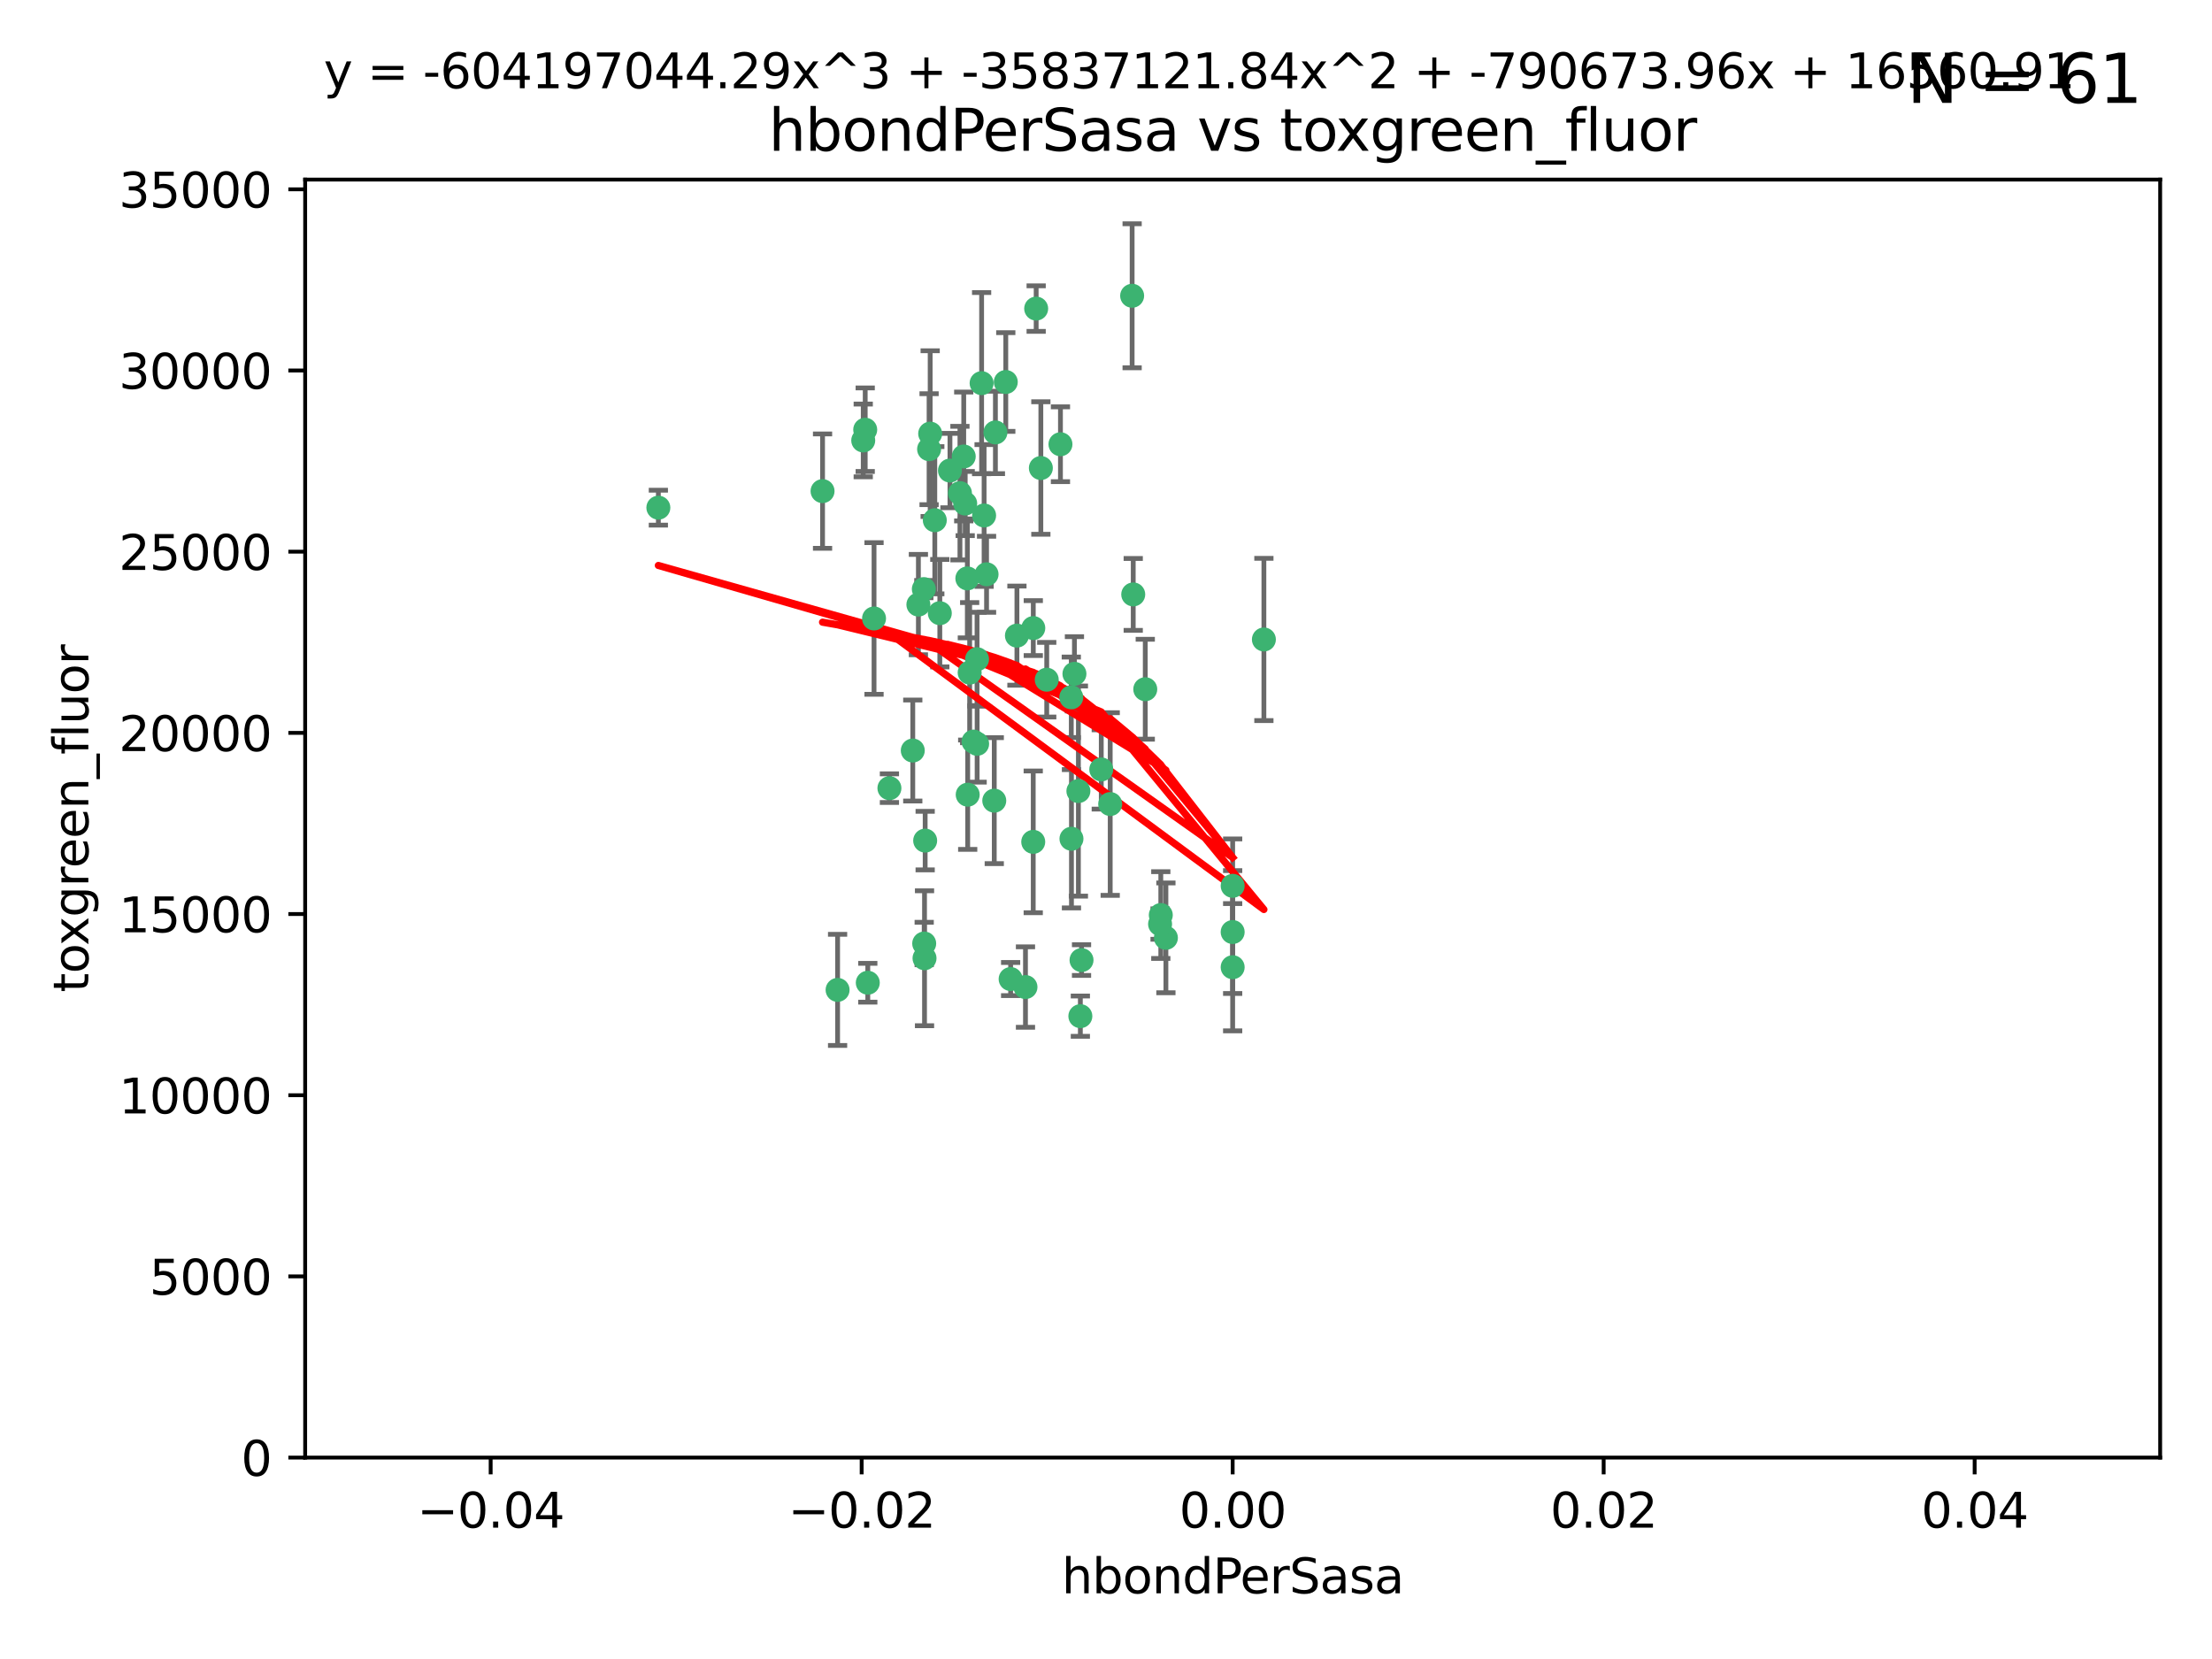 <?xml version="1.0" encoding="utf-8" standalone="no"?>
<!DOCTYPE svg PUBLIC "-//W3C//DTD SVG 1.1//EN"
  "http://www.w3.org/Graphics/SVG/1.1/DTD/svg11.dtd">
<svg xmlns:xlink="http://www.w3.org/1999/xlink" width="460.8pt" height="345.6pt" viewBox="0 0 460.8 345.6" xmlns="http://www.w3.org/2000/svg" version="1.1">
 <defs>
  <style type="text/css">*{stroke-linejoin: round; stroke-linecap: butt}</style>
 </defs>
 <g id="figure_1">
  <g id="patch_1">
   <path d="M 0 345.6 
L 460.8 345.6 
L 460.8 0 
L 0 0 
z
" style="fill: #ffffff"/>
  </g>
  <g id="axes_1">
   <g id="patch_2">
    <path d="M 63.571 303.64 
L 450 303.64 
L 450 37.411 
L 63.571 37.411 
z
" style="fill: #ffffff"/>
   </g>
   <g id="PathCollection_1">
    <defs>
     <path id="mae4dc99abf" d="M 0 1.118 
C 0.297 1.118 0.581 1 0.791 0.791 
C 1 0.581 1.118 0.297 1.118 0 
C 1.118 -0.297 1 -0.581 0.791 -0.791 
C 0.581 -1 0.297 -1.118 0 -1.118 
C -0.297 -1.118 -0.581 -1 -0.791 -0.791 
C -1 -0.581 -1.118 -0.297 -1.118 0 
C -1.118 0.297 -1 0.581 -0.791 0.791 
C -0.581 1 -0.297 1.118 0 1.118 
z
" style="stroke: #3cb371"/>
    </defs>
    <g clip-path="url(#pf5b3dbccb8)">
     <use xlink:href="#mae4dc99abf" x="197.895" y="98.026" style="fill: #3cb371; stroke: #3cb371"/>
     <use xlink:href="#mae4dc99abf" x="200.763" y="95.094" style="fill: #3cb371; stroke: #3cb371"/>
     <use xlink:href="#mae4dc99abf" x="180.24" y="89.516" style="fill: #3cb371; stroke: #3cb371"/>
     <use xlink:href="#mae4dc99abf" x="209.523" y="79.578" style="fill: #3cb371; stroke: #3cb371"/>
     <use xlink:href="#mae4dc99abf" x="199.974" y="102.727" style="fill: #3cb371; stroke: #3cb371"/>
     <use xlink:href="#mae4dc99abf" x="182.078" y="128.839" style="fill: #3cb371; stroke: #3cb371"/>
     <use xlink:href="#mae4dc99abf" x="203.536" y="137.321" style="fill: #3cb371; stroke: #3cb371"/>
     <use xlink:href="#mae4dc99abf" x="179.827" y="91.754" style="fill: #3cb371; stroke: #3cb371"/>
     <use xlink:href="#mae4dc99abf" x="191.319" y="125.947" style="fill: #3cb371; stroke: #3cb371"/>
     <use xlink:href="#mae4dc99abf" x="202.808" y="154.483" style="fill: #3cb371; stroke: #3cb371"/>
     <use xlink:href="#mae4dc99abf" x="205.007" y="107.386" style="fill: #3cb371; stroke: #3cb371"/>
     <use xlink:href="#mae4dc99abf" x="205.518" y="119.635" style="fill: #3cb371; stroke: #3cb371"/>
     <use xlink:href="#mae4dc99abf" x="204.488" y="79.819" style="fill: #3cb371; stroke: #3cb371"/>
     <use xlink:href="#mae4dc99abf" x="192.451" y="122.72" style="fill: #3cb371; stroke: #3cb371"/>
     <use xlink:href="#mae4dc99abf" x="210.532" y="203.953" style="fill: #3cb371; stroke: #3cb371"/>
     <use xlink:href="#mae4dc99abf" x="207.363" y="90.084" style="fill: #3cb371; stroke: #3cb371"/>
     <use xlink:href="#mae4dc99abf" x="203.554" y="154.954" style="fill: #3cb371; stroke: #3cb371"/>
     <use xlink:href="#mae4dc99abf" x="201.069" y="104.896" style="fill: #3cb371; stroke: #3cb371"/>
     <use xlink:href="#mae4dc99abf" x="190.148" y="156.348" style="fill: #3cb371; stroke: #3cb371"/>
     <use xlink:href="#mae4dc99abf" x="137.148" y="105.756" style="fill: #3cb371; stroke: #3cb371"/>
     <use xlink:href="#mae4dc99abf" x="216.829" y="97.498" style="fill: #3cb371; stroke: #3cb371"/>
     <use xlink:href="#mae4dc99abf" x="220.913" y="92.545" style="fill: #3cb371; stroke: #3cb371"/>
     <use xlink:href="#mae4dc99abf" x="201.591" y="165.548" style="fill: #3cb371; stroke: #3cb371"/>
     <use xlink:href="#mae4dc99abf" x="193.773" y="90.332" style="fill: #3cb371; stroke: #3cb371"/>
     <use xlink:href="#mae4dc99abf" x="225.058" y="211.686" style="fill: #3cb371; stroke: #3cb371"/>
     <use xlink:href="#mae4dc99abf" x="225.302" y="200.005" style="fill: #3cb371; stroke: #3cb371"/>
     <use xlink:href="#mae4dc99abf" x="215.253" y="130.84" style="fill: #3cb371; stroke: #3cb371"/>
     <use xlink:href="#mae4dc99abf" x="174.486" y="206.213" style="fill: #3cb371; stroke: #3cb371"/>
     <use xlink:href="#mae4dc99abf" x="192.595" y="199.62" style="fill: #3cb371; stroke: #3cb371"/>
     <use xlink:href="#mae4dc99abf" x="215.242" y="175.376" style="fill: #3cb371; stroke: #3cb371"/>
     <use xlink:href="#mae4dc99abf" x="194.735" y="108.373" style="fill: #3cb371; stroke: #3cb371"/>
     <use xlink:href="#mae4dc99abf" x="223.825" y="140.37" style="fill: #3cb371; stroke: #3cb371"/>
     <use xlink:href="#mae4dc99abf" x="193.547" y="93.572" style="fill: #3cb371; stroke: #3cb371"/>
     <use xlink:href="#mae4dc99abf" x="171.352" y="102.308" style="fill: #3cb371; stroke: #3cb371"/>
     <use xlink:href="#mae4dc99abf" x="195.78" y="127.738" style="fill: #3cb371; stroke: #3cb371"/>
     <use xlink:href="#mae4dc99abf" x="223.169" y="145.262" style="fill: #3cb371; stroke: #3cb371"/>
     <use xlink:href="#mae4dc99abf" x="201.999" y="140.122" style="fill: #3cb371; stroke: #3cb371"/>
     <use xlink:href="#mae4dc99abf" x="242.88" y="195.371" style="fill: #3cb371; stroke: #3cb371"/>
     <use xlink:href="#mae4dc99abf" x="213.625" y="205.621" style="fill: #3cb371; stroke: #3cb371"/>
     <use xlink:href="#mae4dc99abf" x="235.844" y="61.614" style="fill: #3cb371; stroke: #3cb371"/>
     <use xlink:href="#mae4dc99abf" x="241.816" y="190.622" style="fill: #3cb371; stroke: #3cb371"/>
     <use xlink:href="#mae4dc99abf" x="211.844" y="132.411" style="fill: #3cb371; stroke: #3cb371"/>
     <use xlink:href="#mae4dc99abf" x="207.124" y="166.79" style="fill: #3cb371; stroke: #3cb371"/>
     <use xlink:href="#mae4dc99abf" x="201.516" y="120.494" style="fill: #3cb371; stroke: #3cb371"/>
     <use xlink:href="#mae4dc99abf" x="180.776" y="204.723" style="fill: #3cb371; stroke: #3cb371"/>
     <use xlink:href="#mae4dc99abf" x="185.282" y="164.19" style="fill: #3cb371; stroke: #3cb371"/>
     <use xlink:href="#mae4dc99abf" x="263.292" y="133.213" style="fill: #3cb371; stroke: #3cb371"/>
     <use xlink:href="#mae4dc99abf" x="229.414" y="160.289" style="fill: #3cb371; stroke: #3cb371"/>
     <use xlink:href="#mae4dc99abf" x="192.527" y="196.552" style="fill: #3cb371; stroke: #3cb371"/>
     <use xlink:href="#mae4dc99abf" x="223.205" y="174.728" style="fill: #3cb371; stroke: #3cb371"/>
     <use xlink:href="#mae4dc99abf" x="215.853" y="64.285" style="fill: #3cb371; stroke: #3cb371"/>
     <use xlink:href="#mae4dc99abf" x="218.054" y="141.593" style="fill: #3cb371; stroke: #3cb371"/>
     <use xlink:href="#mae4dc99abf" x="192.729" y="175.112" style="fill: #3cb371; stroke: #3cb371"/>
     <use xlink:href="#mae4dc99abf" x="256.786" y="194.16" style="fill: #3cb371; stroke: #3cb371"/>
     <use xlink:href="#mae4dc99abf" x="241.666" y="192.502" style="fill: #3cb371; stroke: #3cb371"/>
     <use xlink:href="#mae4dc99abf" x="224.65" y="164.794" style="fill: #3cb371; stroke: #3cb371"/>
     <use xlink:href="#mae4dc99abf" x="238.58" y="143.576" style="fill: #3cb371; stroke: #3cb371"/>
     <use xlink:href="#mae4dc99abf" x="231.277" y="167.495" style="fill: #3cb371; stroke: #3cb371"/>
     <use xlink:href="#mae4dc99abf" x="236.073" y="123.828" style="fill: #3cb371; stroke: #3cb371"/>
     <use xlink:href="#mae4dc99abf" x="256.786" y="201.488" style="fill: #3cb371; stroke: #3cb371"/>
     <use xlink:href="#mae4dc99abf" x="256.786" y="184.534" style="fill: #3cb371; stroke: #3cb371"/>
    </g>
   </g>
   <g id="matplotlib.axis_1">
    <g id="xtick_1">
     <g id="line2d_1">
      <defs>
       <path id="me8597b0a40" d="M 0 0 
L 0 3.5 
" style="stroke: #000000; stroke-width: 0.8"/>
      </defs>
      <g>
       <use xlink:href="#me8597b0a40" x="102.214" y="303.64" style="stroke: #000000; stroke-width: 0.8"/>
      </g>
     </g>
     <g id="text_1">
      <!-- −0.04 -->
      <g transform="translate(86.891 318.238)scale(0.1 -0.1)">
       <defs>
        <path id="DejaVuSans-2212" d="M 678 2272 
L 4684 2272 
L 4684 1741 
L 678 1741 
L 678 2272 
z
" transform="scale(0.016)"/>
        <path id="DejaVuSans-30" d="M 2034 4250 
Q 1547 4250 1301 3770 
Q 1056 3291 1056 2328 
Q 1056 1369 1301 889 
Q 1547 409 2034 409 
Q 2525 409 2770 889 
Q 3016 1369 3016 2328 
Q 3016 3291 2770 3770 
Q 2525 4250 2034 4250 
z
M 2034 4750 
Q 2819 4750 3233 4129 
Q 3647 3509 3647 2328 
Q 3647 1150 3233 529 
Q 2819 -91 2034 -91 
Q 1250 -91 836 529 
Q 422 1150 422 2328 
Q 422 3509 836 4129 
Q 1250 4750 2034 4750 
z
" transform="scale(0.016)"/>
        <path id="DejaVuSans-2e" d="M 684 794 
L 1344 794 
L 1344 0 
L 684 0 
L 684 794 
z
" transform="scale(0.016)"/>
        <path id="DejaVuSans-34" d="M 2419 4116 
L 825 1625 
L 2419 1625 
L 2419 4116 
z
M 2253 4666 
L 3047 4666 
L 3047 1625 
L 3713 1625 
L 3713 1100 
L 3047 1100 
L 3047 0 
L 2419 0 
L 2419 1100 
L 313 1100 
L 313 1709 
L 2253 4666 
z
" transform="scale(0.016)"/>
       </defs>
       <use xlink:href="#DejaVuSans-2212"/>
       <use xlink:href="#DejaVuSans-30" x="83.789"/>
       <use xlink:href="#DejaVuSans-2e" x="147.412"/>
       <use xlink:href="#DejaVuSans-30" x="179.199"/>
       <use xlink:href="#DejaVuSans-34" x="242.822"/>
      </g>
     </g>
    </g>
    <g id="xtick_2">
     <g id="line2d_2">
      <g>
       <use xlink:href="#me8597b0a40" x="179.5" y="303.64" style="stroke: #000000; stroke-width: 0.8"/>
      </g>
     </g>
     <g id="text_2">
      <!-- −0.02 -->
      <g transform="translate(164.177 318.238)scale(0.1 -0.1)">
       <defs>
        <path id="DejaVuSans-32" d="M 1228 531 
L 3431 531 
L 3431 0 
L 469 0 
L 469 531 
Q 828 903 1448 1529 
Q 2069 2156 2228 2338 
Q 2531 2678 2651 2914 
Q 2772 3150 2772 3378 
Q 2772 3750 2511 3984 
Q 2250 4219 1831 4219 
Q 1534 4219 1204 4116 
Q 875 4013 500 3803 
L 500 4441 
Q 881 4594 1212 4672 
Q 1544 4750 1819 4750 
Q 2544 4750 2975 4387 
Q 3406 4025 3406 3419 
Q 3406 3131 3298 2873 
Q 3191 2616 2906 2266 
Q 2828 2175 2409 1742 
Q 1991 1309 1228 531 
z
" transform="scale(0.016)"/>
       </defs>
       <use xlink:href="#DejaVuSans-2212"/>
       <use xlink:href="#DejaVuSans-30" x="83.789"/>
       <use xlink:href="#DejaVuSans-2e" x="147.412"/>
       <use xlink:href="#DejaVuSans-30" x="179.199"/>
       <use xlink:href="#DejaVuSans-32" x="242.822"/>
      </g>
     </g>
    </g>
    <g id="xtick_3">
     <g id="line2d_3">
      <g>
       <use xlink:href="#me8597b0a40" x="256.786" y="303.64" style="stroke: #000000; stroke-width: 0.8"/>
      </g>
     </g>
     <g id="text_3">
      <!-- 0.00 -->
      <g transform="translate(245.653 318.238)scale(0.1 -0.1)">
       <use xlink:href="#DejaVuSans-30"/>
       <use xlink:href="#DejaVuSans-2e" x="63.623"/>
       <use xlink:href="#DejaVuSans-30" x="95.41"/>
       <use xlink:href="#DejaVuSans-30" x="159.033"/>
      </g>
     </g>
    </g>
    <g id="xtick_4">
     <g id="line2d_4">
      <g>
       <use xlink:href="#me8597b0a40" x="334.071" y="303.64" style="stroke: #000000; stroke-width: 0.8"/>
      </g>
     </g>
     <g id="text_4">
      <!-- 0.02 -->
      <g transform="translate(322.939 318.238)scale(0.1 -0.1)">
       <use xlink:href="#DejaVuSans-30"/>
       <use xlink:href="#DejaVuSans-2e" x="63.623"/>
       <use xlink:href="#DejaVuSans-30" x="95.41"/>
       <use xlink:href="#DejaVuSans-32" x="159.033"/>
      </g>
     </g>
    </g>
    <g id="xtick_5">
     <g id="line2d_5">
      <g>
       <use xlink:href="#me8597b0a40" x="411.357" y="303.64" style="stroke: #000000; stroke-width: 0.8"/>
      </g>
     </g>
     <g id="text_5">
      <!-- 0.04 -->
      <g transform="translate(400.224 318.238)scale(0.1 -0.1)">
       <use xlink:href="#DejaVuSans-30"/>
       <use xlink:href="#DejaVuSans-2e" x="63.623"/>
       <use xlink:href="#DejaVuSans-30" x="95.41"/>
       <use xlink:href="#DejaVuSans-34" x="159.033"/>
      </g>
     </g>
    </g>
    <g id="text_6">
     <!-- hbondPerSasa -->
     <g transform="translate(221.168 331.917)scale(0.1 -0.1)">
      <defs>
       <path id="DejaVuSans-68" d="M 3513 2113 
L 3513 0 
L 2938 0 
L 2938 2094 
Q 2938 2591 2744 2837 
Q 2550 3084 2163 3084 
Q 1697 3084 1428 2787 
Q 1159 2491 1159 1978 
L 1159 0 
L 581 0 
L 581 4863 
L 1159 4863 
L 1159 2956 
Q 1366 3272 1645 3428 
Q 1925 3584 2291 3584 
Q 2894 3584 3203 3211 
Q 3513 2838 3513 2113 
z
" transform="scale(0.016)"/>
       <path id="DejaVuSans-62" d="M 3116 1747 
Q 3116 2381 2855 2742 
Q 2594 3103 2138 3103 
Q 1681 3103 1420 2742 
Q 1159 2381 1159 1747 
Q 1159 1113 1420 752 
Q 1681 391 2138 391 
Q 2594 391 2855 752 
Q 3116 1113 3116 1747 
z
M 1159 2969 
Q 1341 3281 1617 3432 
Q 1894 3584 2278 3584 
Q 2916 3584 3314 3078 
Q 3713 2572 3713 1747 
Q 3713 922 3314 415 
Q 2916 -91 2278 -91 
Q 1894 -91 1617 61 
Q 1341 213 1159 525 
L 1159 0 
L 581 0 
L 581 4863 
L 1159 4863 
L 1159 2969 
z
" transform="scale(0.016)"/>
       <path id="DejaVuSans-6f" d="M 1959 3097 
Q 1497 3097 1228 2736 
Q 959 2375 959 1747 
Q 959 1119 1226 758 
Q 1494 397 1959 397 
Q 2419 397 2687 759 
Q 2956 1122 2956 1747 
Q 2956 2369 2687 2733 
Q 2419 3097 1959 3097 
z
M 1959 3584 
Q 2709 3584 3137 3096 
Q 3566 2609 3566 1747 
Q 3566 888 3137 398 
Q 2709 -91 1959 -91 
Q 1206 -91 779 398 
Q 353 888 353 1747 
Q 353 2609 779 3096 
Q 1206 3584 1959 3584 
z
" transform="scale(0.016)"/>
       <path id="DejaVuSans-6e" d="M 3513 2113 
L 3513 0 
L 2938 0 
L 2938 2094 
Q 2938 2591 2744 2837 
Q 2550 3084 2163 3084 
Q 1697 3084 1428 2787 
Q 1159 2491 1159 1978 
L 1159 0 
L 581 0 
L 581 3500 
L 1159 3500 
L 1159 2956 
Q 1366 3272 1645 3428 
Q 1925 3584 2291 3584 
Q 2894 3584 3203 3211 
Q 3513 2838 3513 2113 
z
" transform="scale(0.016)"/>
       <path id="DejaVuSans-64" d="M 2906 2969 
L 2906 4863 
L 3481 4863 
L 3481 0 
L 2906 0 
L 2906 525 
Q 2725 213 2448 61 
Q 2172 -91 1784 -91 
Q 1150 -91 751 415 
Q 353 922 353 1747 
Q 353 2572 751 3078 
Q 1150 3584 1784 3584 
Q 2172 3584 2448 3432 
Q 2725 3281 2906 2969 
z
M 947 1747 
Q 947 1113 1208 752 
Q 1469 391 1925 391 
Q 2381 391 2643 752 
Q 2906 1113 2906 1747 
Q 2906 2381 2643 2742 
Q 2381 3103 1925 3103 
Q 1469 3103 1208 2742 
Q 947 2381 947 1747 
z
" transform="scale(0.016)"/>
       <path id="DejaVuSans-50" d="M 1259 4147 
L 1259 2394 
L 2053 2394 
Q 2494 2394 2734 2622 
Q 2975 2850 2975 3272 
Q 2975 3691 2734 3919 
Q 2494 4147 2053 4147 
L 1259 4147 
z
M 628 4666 
L 2053 4666 
Q 2838 4666 3239 4311 
Q 3641 3956 3641 3272 
Q 3641 2581 3239 2228 
Q 2838 1875 2053 1875 
L 1259 1875 
L 1259 0 
L 628 0 
L 628 4666 
z
" transform="scale(0.016)"/>
       <path id="DejaVuSans-65" d="M 3597 1894 
L 3597 1613 
L 953 1613 
Q 991 1019 1311 708 
Q 1631 397 2203 397 
Q 2534 397 2845 478 
Q 3156 559 3463 722 
L 3463 178 
Q 3153 47 2828 -22 
Q 2503 -91 2169 -91 
Q 1331 -91 842 396 
Q 353 884 353 1716 
Q 353 2575 817 3079 
Q 1281 3584 2069 3584 
Q 2775 3584 3186 3129 
Q 3597 2675 3597 1894 
z
M 3022 2063 
Q 3016 2534 2758 2815 
Q 2500 3097 2075 3097 
Q 1594 3097 1305 2825 
Q 1016 2553 972 2059 
L 3022 2063 
z
" transform="scale(0.016)"/>
       <path id="DejaVuSans-72" d="M 2631 2963 
Q 2534 3019 2420 3045 
Q 2306 3072 2169 3072 
Q 1681 3072 1420 2755 
Q 1159 2438 1159 1844 
L 1159 0 
L 581 0 
L 581 3500 
L 1159 3500 
L 1159 2956 
Q 1341 3275 1631 3429 
Q 1922 3584 2338 3584 
Q 2397 3584 2469 3576 
Q 2541 3569 2628 3553 
L 2631 2963 
z
" transform="scale(0.016)"/>
       <path id="DejaVuSans-53" d="M 3425 4513 
L 3425 3897 
Q 3066 4069 2747 4153 
Q 2428 4238 2131 4238 
Q 1616 4238 1336 4038 
Q 1056 3838 1056 3469 
Q 1056 3159 1242 3001 
Q 1428 2844 1947 2747 
L 2328 2669 
Q 3034 2534 3370 2195 
Q 3706 1856 3706 1288 
Q 3706 609 3251 259 
Q 2797 -91 1919 -91 
Q 1588 -91 1214 -16 
Q 841 59 441 206 
L 441 856 
Q 825 641 1194 531 
Q 1563 422 1919 422 
Q 2459 422 2753 634 
Q 3047 847 3047 1241 
Q 3047 1584 2836 1778 
Q 2625 1972 2144 2069 
L 1759 2144 
Q 1053 2284 737 2584 
Q 422 2884 422 3419 
Q 422 4038 858 4394 
Q 1294 4750 2059 4750 
Q 2388 4750 2728 4690 
Q 3069 4631 3425 4513 
z
" transform="scale(0.016)"/>
       <path id="DejaVuSans-61" d="M 2194 1759 
Q 1497 1759 1228 1600 
Q 959 1441 959 1056 
Q 959 750 1161 570 
Q 1363 391 1709 391 
Q 2188 391 2477 730 
Q 2766 1069 2766 1631 
L 2766 1759 
L 2194 1759 
z
M 3341 1997 
L 3341 0 
L 2766 0 
L 2766 531 
Q 2569 213 2275 61 
Q 1981 -91 1556 -91 
Q 1019 -91 701 211 
Q 384 513 384 1019 
Q 384 1609 779 1909 
Q 1175 2209 1959 2209 
L 2766 2209 
L 2766 2266 
Q 2766 2663 2505 2880 
Q 2244 3097 1772 3097 
Q 1472 3097 1187 3025 
Q 903 2953 641 2809 
L 641 3341 
Q 956 3463 1253 3523 
Q 1550 3584 1831 3584 
Q 2591 3584 2966 3190 
Q 3341 2797 3341 1997 
z
" transform="scale(0.016)"/>
       <path id="DejaVuSans-73" d="M 2834 3397 
L 2834 2853 
Q 2591 2978 2328 3040 
Q 2066 3103 1784 3103 
Q 1356 3103 1142 2972 
Q 928 2841 928 2578 
Q 928 2378 1081 2264 
Q 1234 2150 1697 2047 
L 1894 2003 
Q 2506 1872 2764 1633 
Q 3022 1394 3022 966 
Q 3022 478 2636 193 
Q 2250 -91 1575 -91 
Q 1294 -91 989 -36 
Q 684 19 347 128 
L 347 722 
Q 666 556 975 473 
Q 1284 391 1588 391 
Q 1994 391 2212 530 
Q 2431 669 2431 922 
Q 2431 1156 2273 1281 
Q 2116 1406 1581 1522 
L 1381 1569 
Q 847 1681 609 1914 
Q 372 2147 372 2553 
Q 372 3047 722 3315 
Q 1072 3584 1716 3584 
Q 2034 3584 2315 3537 
Q 2597 3491 2834 3397 
z
" transform="scale(0.016)"/>
      </defs>
      <use xlink:href="#DejaVuSans-68"/>
      <use xlink:href="#DejaVuSans-62" x="63.379"/>
      <use xlink:href="#DejaVuSans-6f" x="126.855"/>
      <use xlink:href="#DejaVuSans-6e" x="188.037"/>
      <use xlink:href="#DejaVuSans-64" x="251.416"/>
      <use xlink:href="#DejaVuSans-50" x="314.893"/>
      <use xlink:href="#DejaVuSans-65" x="371.57"/>
      <use xlink:href="#DejaVuSans-72" x="433.094"/>
      <use xlink:href="#DejaVuSans-53" x="474.207"/>
      <use xlink:href="#DejaVuSans-61" x="537.684"/>
      <use xlink:href="#DejaVuSans-73" x="598.963"/>
      <use xlink:href="#DejaVuSans-61" x="651.062"/>
     </g>
    </g>
   </g>
   <g id="matplotlib.axis_2">
    <g id="ytick_1">
     <g id="line2d_6">
      <defs>
       <path id="m98018f735d" d="M 0 0 
L -3.5 0 
" style="stroke: #000000; stroke-width: 0.8"/>
      </defs>
      <g>
       <use xlink:href="#m98018f735d" x="63.571" y="303.64" style="stroke: #000000; stroke-width: 0.8"/>
      </g>
     </g>
     <g id="text_7">
      <!-- 0 -->
      <g transform="translate(50.209 307.439)scale(0.1 -0.1)">
       <use xlink:href="#DejaVuSans-30"/>
      </g>
     </g>
    </g>
    <g id="ytick_2">
     <g id="line2d_7">
      <g>
       <use xlink:href="#m98018f735d" x="63.571" y="265.897" style="stroke: #000000; stroke-width: 0.8"/>
      </g>
     </g>
     <g id="text_8">
      <!-- 5000 -->
      <g transform="translate(31.121 269.696)scale(0.1 -0.1)">
       <defs>
        <path id="DejaVuSans-35" d="M 691 4666 
L 3169 4666 
L 3169 4134 
L 1269 4134 
L 1269 2991 
Q 1406 3038 1543 3061 
Q 1681 3084 1819 3084 
Q 2600 3084 3056 2656 
Q 3513 2228 3513 1497 
Q 3513 744 3044 326 
Q 2575 -91 1722 -91 
Q 1428 -91 1123 -41 
Q 819 9 494 109 
L 494 744 
Q 775 591 1075 516 
Q 1375 441 1709 441 
Q 2250 441 2565 725 
Q 2881 1009 2881 1497 
Q 2881 1984 2565 2268 
Q 2250 2553 1709 2553 
Q 1456 2553 1204 2497 
Q 953 2441 691 2322 
L 691 4666 
z
" transform="scale(0.016)"/>
       </defs>
       <use xlink:href="#DejaVuSans-35"/>
       <use xlink:href="#DejaVuSans-30" x="63.623"/>
       <use xlink:href="#DejaVuSans-30" x="127.246"/>
       <use xlink:href="#DejaVuSans-30" x="190.869"/>
      </g>
     </g>
    </g>
    <g id="ytick_3">
     <g id="line2d_8">
      <g>
       <use xlink:href="#m98018f735d" x="63.571" y="228.154" style="stroke: #000000; stroke-width: 0.8"/>
      </g>
     </g>
     <g id="text_9">
      <!-- 10000 -->
      <g transform="translate(24.759 231.953)scale(0.1 -0.1)">
       <defs>
        <path id="DejaVuSans-31" d="M 794 531 
L 1825 531 
L 1825 4091 
L 703 3866 
L 703 4441 
L 1819 4666 
L 2450 4666 
L 2450 531 
L 3481 531 
L 3481 0 
L 794 0 
L 794 531 
z
" transform="scale(0.016)"/>
       </defs>
       <use xlink:href="#DejaVuSans-31"/>
       <use xlink:href="#DejaVuSans-30" x="63.623"/>
       <use xlink:href="#DejaVuSans-30" x="127.246"/>
       <use xlink:href="#DejaVuSans-30" x="190.869"/>
       <use xlink:href="#DejaVuSans-30" x="254.492"/>
      </g>
     </g>
    </g>
    <g id="ytick_4">
     <g id="line2d_9">
      <g>
       <use xlink:href="#m98018f735d" x="63.571" y="190.411" style="stroke: #000000; stroke-width: 0.8"/>
      </g>
     </g>
     <g id="text_10">
      <!-- 15000 -->
      <g transform="translate(24.759 194.21)scale(0.1 -0.1)">
       <use xlink:href="#DejaVuSans-31"/>
       <use xlink:href="#DejaVuSans-35" x="63.623"/>
       <use xlink:href="#DejaVuSans-30" x="127.246"/>
       <use xlink:href="#DejaVuSans-30" x="190.869"/>
       <use xlink:href="#DejaVuSans-30" x="254.492"/>
      </g>
     </g>
    </g>
    <g id="ytick_5">
     <g id="line2d_10">
      <g>
       <use xlink:href="#m98018f735d" x="63.571" y="152.668" style="stroke: #000000; stroke-width: 0.8"/>
      </g>
     </g>
     <g id="text_11">
      <!-- 20000 -->
      <g transform="translate(24.759 156.467)scale(0.1 -0.1)">
       <use xlink:href="#DejaVuSans-32"/>
       <use xlink:href="#DejaVuSans-30" x="63.623"/>
       <use xlink:href="#DejaVuSans-30" x="127.246"/>
       <use xlink:href="#DejaVuSans-30" x="190.869"/>
       <use xlink:href="#DejaVuSans-30" x="254.492"/>
      </g>
     </g>
    </g>
    <g id="ytick_6">
     <g id="line2d_11">
      <g>
       <use xlink:href="#m98018f735d" x="63.571" y="114.925" style="stroke: #000000; stroke-width: 0.8"/>
      </g>
     </g>
     <g id="text_12">
      <!-- 25000 -->
      <g transform="translate(24.759 118.724)scale(0.1 -0.1)">
       <use xlink:href="#DejaVuSans-32"/>
       <use xlink:href="#DejaVuSans-35" x="63.623"/>
       <use xlink:href="#DejaVuSans-30" x="127.246"/>
       <use xlink:href="#DejaVuSans-30" x="190.869"/>
       <use xlink:href="#DejaVuSans-30" x="254.492"/>
      </g>
     </g>
    </g>
    <g id="ytick_7">
     <g id="line2d_12">
      <g>
       <use xlink:href="#m98018f735d" x="63.571" y="77.181" style="stroke: #000000; stroke-width: 0.8"/>
      </g>
     </g>
     <g id="text_13">
      <!-- 30000 -->
      <g transform="translate(24.759 80.981)scale(0.1 -0.1)">
       <defs>
        <path id="DejaVuSans-33" d="M 2597 2516 
Q 3050 2419 3304 2112 
Q 3559 1806 3559 1356 
Q 3559 666 3084 287 
Q 2609 -91 1734 -91 
Q 1441 -91 1130 -33 
Q 819 25 488 141 
L 488 750 
Q 750 597 1062 519 
Q 1375 441 1716 441 
Q 2309 441 2620 675 
Q 2931 909 2931 1356 
Q 2931 1769 2642 2001 
Q 2353 2234 1838 2234 
L 1294 2234 
L 1294 2753 
L 1863 2753 
Q 2328 2753 2575 2939 
Q 2822 3125 2822 3475 
Q 2822 3834 2567 4026 
Q 2313 4219 1838 4219 
Q 1578 4219 1281 4162 
Q 984 4106 628 3988 
L 628 4550 
Q 988 4650 1302 4700 
Q 1616 4750 1894 4750 
Q 2613 4750 3031 4423 
Q 3450 4097 3450 3541 
Q 3450 3153 3228 2886 
Q 3006 2619 2597 2516 
z
" transform="scale(0.016)"/>
       </defs>
       <use xlink:href="#DejaVuSans-33"/>
       <use xlink:href="#DejaVuSans-30" x="63.623"/>
       <use xlink:href="#DejaVuSans-30" x="127.246"/>
       <use xlink:href="#DejaVuSans-30" x="190.869"/>
       <use xlink:href="#DejaVuSans-30" x="254.492"/>
      </g>
     </g>
    </g>
    <g id="ytick_8">
     <g id="line2d_13">
      <g>
       <use xlink:href="#m98018f735d" x="63.571" y="39.438" style="stroke: #000000; stroke-width: 0.8"/>
      </g>
     </g>
     <g id="text_14">
      <!-- 35000 -->
      <g transform="translate(24.759 43.238)scale(0.1 -0.1)">
       <use xlink:href="#DejaVuSans-33"/>
       <use xlink:href="#DejaVuSans-35" x="63.623"/>
       <use xlink:href="#DejaVuSans-30" x="127.246"/>
       <use xlink:href="#DejaVuSans-30" x="190.869"/>
       <use xlink:href="#DejaVuSans-30" x="254.492"/>
      </g>
     </g>
    </g>
    <g id="text_15">
     <!-- toxgreen_fluor -->
     <g transform="translate(18.401 206.72)rotate(-90)scale(0.1 -0.1)">
      <defs>
       <path id="DejaVuSans-74" d="M 1172 4494 
L 1172 3500 
L 2356 3500 
L 2356 3053 
L 1172 3053 
L 1172 1153 
Q 1172 725 1289 603 
Q 1406 481 1766 481 
L 2356 481 
L 2356 0 
L 1766 0 
Q 1100 0 847 248 
Q 594 497 594 1153 
L 594 3053 
L 172 3053 
L 172 3500 
L 594 3500 
L 594 4494 
L 1172 4494 
z
" transform="scale(0.016)"/>
       <path id="DejaVuSans-78" d="M 3513 3500 
L 2247 1797 
L 3578 0 
L 2900 0 
L 1881 1375 
L 863 0 
L 184 0 
L 1544 1831 
L 300 3500 
L 978 3500 
L 1906 2253 
L 2834 3500 
L 3513 3500 
z
" transform="scale(0.016)"/>
       <path id="DejaVuSans-67" d="M 2906 1791 
Q 2906 2416 2648 2759 
Q 2391 3103 1925 3103 
Q 1463 3103 1205 2759 
Q 947 2416 947 1791 
Q 947 1169 1205 825 
Q 1463 481 1925 481 
Q 2391 481 2648 825 
Q 2906 1169 2906 1791 
z
M 3481 434 
Q 3481 -459 3084 -895 
Q 2688 -1331 1869 -1331 
Q 1566 -1331 1297 -1286 
Q 1028 -1241 775 -1147 
L 775 -588 
Q 1028 -725 1275 -790 
Q 1522 -856 1778 -856 
Q 2344 -856 2625 -561 
Q 2906 -266 2906 331 
L 2906 616 
Q 2728 306 2450 153 
Q 2172 0 1784 0 
Q 1141 0 747 490 
Q 353 981 353 1791 
Q 353 2603 747 3093 
Q 1141 3584 1784 3584 
Q 2172 3584 2450 3431 
Q 2728 3278 2906 2969 
L 2906 3500 
L 3481 3500 
L 3481 434 
z
" transform="scale(0.016)"/>
       <path id="DejaVuSans-5f" d="M 3263 -1063 
L 3263 -1509 
L -63 -1509 
L -63 -1063 
L 3263 -1063 
z
" transform="scale(0.016)"/>
       <path id="DejaVuSans-66" d="M 2375 4863 
L 2375 4384 
L 1825 4384 
Q 1516 4384 1395 4259 
Q 1275 4134 1275 3809 
L 1275 3500 
L 2222 3500 
L 2222 3053 
L 1275 3053 
L 1275 0 
L 697 0 
L 697 3053 
L 147 3053 
L 147 3500 
L 697 3500 
L 697 3744 
Q 697 4328 969 4595 
Q 1241 4863 1831 4863 
L 2375 4863 
z
" transform="scale(0.016)"/>
       <path id="DejaVuSans-6c" d="M 603 4863 
L 1178 4863 
L 1178 0 
L 603 0 
L 603 4863 
z
" transform="scale(0.016)"/>
       <path id="DejaVuSans-75" d="M 544 1381 
L 544 3500 
L 1119 3500 
L 1119 1403 
Q 1119 906 1312 657 
Q 1506 409 1894 409 
Q 2359 409 2629 706 
Q 2900 1003 2900 1516 
L 2900 3500 
L 3475 3500 
L 3475 0 
L 2900 0 
L 2900 538 
Q 2691 219 2414 64 
Q 2138 -91 1772 -91 
Q 1169 -91 856 284 
Q 544 659 544 1381 
z
M 1991 3584 
L 1991 3584 
z
" transform="scale(0.016)"/>
      </defs>
      <use xlink:href="#DejaVuSans-74"/>
      <use xlink:href="#DejaVuSans-6f" x="39.209"/>
      <use xlink:href="#DejaVuSans-78" x="97.266"/>
      <use xlink:href="#DejaVuSans-67" x="156.445"/>
      <use xlink:href="#DejaVuSans-72" x="219.922"/>
      <use xlink:href="#DejaVuSans-65" x="258.785"/>
      <use xlink:href="#DejaVuSans-65" x="320.309"/>
      <use xlink:href="#DejaVuSans-6e" x="381.832"/>
      <use xlink:href="#DejaVuSans-5f" x="445.211"/>
      <use xlink:href="#DejaVuSans-66" x="495.211"/>
      <use xlink:href="#DejaVuSans-6c" x="530.416"/>
      <use xlink:href="#DejaVuSans-75" x="558.199"/>
      <use xlink:href="#DejaVuSans-6f" x="621.578"/>
      <use xlink:href="#DejaVuSans-72" x="682.76"/>
     </g>
    </g>
   </g>
   <g id="LineCollection_1">
    <path d="M 197.895 105.772 
L 197.895 90.281 
" clip-path="url(#pf5b3dbccb8)" style="fill: none; stroke: #696969"/>
    <path d="M 200.763 108.514 
L 200.763 81.675 
" clip-path="url(#pf5b3dbccb8)" style="fill: none; stroke: #696969"/>
    <path d="M 180.24 98.217 
L 180.24 80.815 
" clip-path="url(#pf5b3dbccb8)" style="fill: none; stroke: #696969"/>
    <path d="M 209.523 89.863 
L 209.523 69.294 
" clip-path="url(#pf5b3dbccb8)" style="fill: none; stroke: #696969"/>
    <path d="M 199.974 116.638 
L 199.974 88.815 
" clip-path="url(#pf5b3dbccb8)" style="fill: none; stroke: #696969"/>
    <path d="M 182.078 144.637 
L 182.078 113.041 
" clip-path="url(#pf5b3dbccb8)" style="fill: none; stroke: #696969"/>
    <path d="M 203.536 147.102 
L 203.536 127.541 
" clip-path="url(#pf5b3dbccb8)" style="fill: none; stroke: #696969"/>
    <path d="M 179.827 99.334 
L 179.827 84.174 
" clip-path="url(#pf5b3dbccb8)" style="fill: none; stroke: #696969"/>
    <path d="M 191.319 136.397 
L 191.319 115.497 
" clip-path="url(#pf5b3dbccb8)" style="fill: none; stroke: #696969"/>
    <path d="M 202.808 155.048 
L 202.808 153.918 
" clip-path="url(#pf5b3dbccb8)" style="fill: none; stroke: #696969"/>
    <path d="M 205.007 122.155 
L 205.007 92.617 
" clip-path="url(#pf5b3dbccb8)" style="fill: none; stroke: #696969"/>
    <path d="M 205.518 127.554 
L 205.518 111.717 
" clip-path="url(#pf5b3dbccb8)" style="fill: none; stroke: #696969"/>
    <path d="M 204.488 98.693 
L 204.488 60.945 
" clip-path="url(#pf5b3dbccb8)" style="fill: none; stroke: #696969"/>
    <path d="M 192.451 124.514 
L 192.451 120.926 
" clip-path="url(#pf5b3dbccb8)" style="fill: none; stroke: #696969"/>
    <path d="M 210.532 207.405 
L 210.532 200.501 
" clip-path="url(#pf5b3dbccb8)" style="fill: none; stroke: #696969"/>
    <path d="M 207.363 98.668 
L 207.363 81.501 
" clip-path="url(#pf5b3dbccb8)" style="fill: none; stroke: #696969"/>
    <path d="M 203.554 162.929 
L 203.554 146.979 
" clip-path="url(#pf5b3dbccb8)" style="fill: none; stroke: #696969"/>
    <path d="M 201.069 111.578 
L 201.069 98.214 
" clip-path="url(#pf5b3dbccb8)" style="fill: none; stroke: #696969"/>
    <path d="M 190.148 166.868 
L 190.148 145.829 
" clip-path="url(#pf5b3dbccb8)" style="fill: none; stroke: #696969"/>
    <path d="M 137.148 109.392 
L 137.148 102.12 
" clip-path="url(#pf5b3dbccb8)" style="fill: none; stroke: #696969"/>
    <path d="M 216.829 111.302 
L 216.829 83.693 
" clip-path="url(#pf5b3dbccb8)" style="fill: none; stroke: #696969"/>
    <path d="M 220.913 100.341 
L 220.913 84.749 
" clip-path="url(#pf5b3dbccb8)" style="fill: none; stroke: #696969"/>
    <path d="M 201.591 176.939 
L 201.591 154.157 
" clip-path="url(#pf5b3dbccb8)" style="fill: none; stroke: #696969"/>
    <path d="M 193.773 107.592 
L 193.773 73.071 
" clip-path="url(#pf5b3dbccb8)" style="fill: none; stroke: #696969"/>
    <path d="M 225.058 215.883 
L 225.058 207.488 
" clip-path="url(#pf5b3dbccb8)" style="fill: none; stroke: #696969"/>
    <path d="M 225.302 203.204 
L 225.302 196.806 
" clip-path="url(#pf5b3dbccb8)" style="fill: none; stroke: #696969"/>
    <path d="M 215.253 136.561 
L 215.253 125.12 
" clip-path="url(#pf5b3dbccb8)" style="fill: none; stroke: #696969"/>
    <path d="M 174.486 217.788 
L 174.486 194.637 
" clip-path="url(#pf5b3dbccb8)" style="fill: none; stroke: #696969"/>
    <path d="M 192.595 213.675 
L 192.595 185.565 
" clip-path="url(#pf5b3dbccb8)" style="fill: none; stroke: #696969"/>
    <path d="M 215.242 190.142 
L 215.242 160.609 
" clip-path="url(#pf5b3dbccb8)" style="fill: none; stroke: #696969"/>
    <path d="M 194.735 123.707 
L 194.735 93.039 
" clip-path="url(#pf5b3dbccb8)" style="fill: none; stroke: #696969"/>
    <path d="M 223.825 148.106 
L 223.825 132.634 
" clip-path="url(#pf5b3dbccb8)" style="fill: none; stroke: #696969"/>
    <path d="M 193.547 105.129 
L 193.547 82.016 
" clip-path="url(#pf5b3dbccb8)" style="fill: none; stroke: #696969"/>
    <path d="M 171.352 114.22 
L 171.352 90.397 
" clip-path="url(#pf5b3dbccb8)" style="fill: none; stroke: #696969"/>
    <path d="M 195.78 138.926 
L 195.78 116.549 
" clip-path="url(#pf5b3dbccb8)" style="fill: none; stroke: #696969"/>
    <path d="M 223.169 153.647 
L 223.169 136.877 
" clip-path="url(#pf5b3dbccb8)" style="fill: none; stroke: #696969"/>
    <path d="M 201.999 154.719 
L 201.999 125.526 
" clip-path="url(#pf5b3dbccb8)" style="fill: none; stroke: #696969"/>
    <path d="M 242.88 206.807 
L 242.88 183.935 
" clip-path="url(#pf5b3dbccb8)" style="fill: none; stroke: #696969"/>
    <path d="M 213.625 214 
L 213.625 197.242 
" clip-path="url(#pf5b3dbccb8)" style="fill: none; stroke: #696969"/>
    <path d="M 235.844 76.614 
L 235.844 46.614 
" clip-path="url(#pf5b3dbccb8)" style="fill: none; stroke: #696969"/>
    <path d="M 241.816 199.661 
L 241.816 181.584 
" clip-path="url(#pf5b3dbccb8)" style="fill: none; stroke: #696969"/>
    <path d="M 211.844 142.738 
L 211.844 122.084 
" clip-path="url(#pf5b3dbccb8)" style="fill: none; stroke: #696969"/>
    <path d="M 207.124 179.908 
L 207.124 153.671 
" clip-path="url(#pf5b3dbccb8)" style="fill: none; stroke: #696969"/>
    <path d="M 201.516 132.879 
L 201.516 108.108 
" clip-path="url(#pf5b3dbccb8)" style="fill: none; stroke: #696969"/>
    <path d="M 180.776 208.763 
L 180.776 200.682 
" clip-path="url(#pf5b3dbccb8)" style="fill: none; stroke: #696969"/>
    <path d="M 185.282 167.175 
L 185.282 161.206 
" clip-path="url(#pf5b3dbccb8)" style="fill: none; stroke: #696969"/>
    <path d="M 263.292 150.11 
L 263.292 116.316 
" clip-path="url(#pf5b3dbccb8)" style="fill: none; stroke: #696969"/>
    <path d="M 229.414 168.551 
L 229.414 152.026 
" clip-path="url(#pf5b3dbccb8)" style="fill: none; stroke: #696969"/>
    <path d="M 192.527 200.974 
L 192.527 192.13 
" clip-path="url(#pf5b3dbccb8)" style="fill: none; stroke: #696969"/>
    <path d="M 223.205 189.135 
L 223.205 160.322 
" clip-path="url(#pf5b3dbccb8)" style="fill: none; stroke: #696969"/>
    <path d="M 215.853 69.03 
L 215.853 59.54 
" clip-path="url(#pf5b3dbccb8)" style="fill: none; stroke: #696969"/>
    <path d="M 218.054 149.363 
L 218.054 133.823 
" clip-path="url(#pf5b3dbccb8)" style="fill: none; stroke: #696969"/>
    <path d="M 192.729 181.212 
L 192.729 169.013 
" clip-path="url(#pf5b3dbccb8)" style="fill: none; stroke: #696969"/>
    <path d="M 256.786 206.958 
L 256.786 181.362 
" clip-path="url(#pf5b3dbccb8)" style="fill: none; stroke: #696969"/>
    <path d="M 241.666 195.669 
L 241.666 189.335 
" clip-path="url(#pf5b3dbccb8)" style="fill: none; stroke: #696969"/>
    <path d="M 224.65 186.68 
L 224.65 142.908 
" clip-path="url(#pf5b3dbccb8)" style="fill: none; stroke: #696969"/>
    <path d="M 238.58 153.98 
L 238.58 133.171 
" clip-path="url(#pf5b3dbccb8)" style="fill: none; stroke: #696969"/>
    <path d="M 231.277 186.519 
L 231.277 148.47 
" clip-path="url(#pf5b3dbccb8)" style="fill: none; stroke: #696969"/>
    <path d="M 236.073 131.314 
L 236.073 116.343 
" clip-path="url(#pf5b3dbccb8)" style="fill: none; stroke: #696969"/>
    <path d="M 256.786 214.744 
L 256.786 188.233 
" clip-path="url(#pf5b3dbccb8)" style="fill: none; stroke: #696969"/>
    <path d="M 256.786 194.3 
L 256.786 174.769 
" clip-path="url(#pf5b3dbccb8)" style="fill: none; stroke: #696969"/>
   </g>
   <g id="line2d_14">
    <defs>
     <path id="m3d4dfd8dbf" d="M 2 0 
L -2 -0 
" style="stroke: #696969"/>
    </defs>
    <g clip-path="url(#pf5b3dbccb8)">
     <use xlink:href="#m3d4dfd8dbf" x="197.895" y="105.772" style="fill: #696969; stroke: #696969"/>
     <use xlink:href="#m3d4dfd8dbf" x="200.763" y="108.514" style="fill: #696969; stroke: #696969"/>
     <use xlink:href="#m3d4dfd8dbf" x="180.24" y="98.217" style="fill: #696969; stroke: #696969"/>
     <use xlink:href="#m3d4dfd8dbf" x="209.523" y="89.863" style="fill: #696969; stroke: #696969"/>
     <use xlink:href="#m3d4dfd8dbf" x="199.974" y="116.638" style="fill: #696969; stroke: #696969"/>
     <use xlink:href="#m3d4dfd8dbf" x="182.078" y="144.637" style="fill: #696969; stroke: #696969"/>
     <use xlink:href="#m3d4dfd8dbf" x="203.536" y="147.102" style="fill: #696969; stroke: #696969"/>
     <use xlink:href="#m3d4dfd8dbf" x="179.827" y="99.334" style="fill: #696969; stroke: #696969"/>
     <use xlink:href="#m3d4dfd8dbf" x="191.319" y="136.397" style="fill: #696969; stroke: #696969"/>
     <use xlink:href="#m3d4dfd8dbf" x="202.808" y="155.048" style="fill: #696969; stroke: #696969"/>
     <use xlink:href="#m3d4dfd8dbf" x="205.007" y="122.155" style="fill: #696969; stroke: #696969"/>
     <use xlink:href="#m3d4dfd8dbf" x="205.518" y="127.554" style="fill: #696969; stroke: #696969"/>
     <use xlink:href="#m3d4dfd8dbf" x="204.488" y="98.693" style="fill: #696969; stroke: #696969"/>
     <use xlink:href="#m3d4dfd8dbf" x="192.451" y="124.514" style="fill: #696969; stroke: #696969"/>
     <use xlink:href="#m3d4dfd8dbf" x="210.532" y="207.405" style="fill: #696969; stroke: #696969"/>
     <use xlink:href="#m3d4dfd8dbf" x="207.363" y="98.668" style="fill: #696969; stroke: #696969"/>
     <use xlink:href="#m3d4dfd8dbf" x="203.554" y="162.929" style="fill: #696969; stroke: #696969"/>
     <use xlink:href="#m3d4dfd8dbf" x="201.069" y="111.578" style="fill: #696969; stroke: #696969"/>
     <use xlink:href="#m3d4dfd8dbf" x="190.148" y="166.868" style="fill: #696969; stroke: #696969"/>
     <use xlink:href="#m3d4dfd8dbf" x="137.148" y="109.392" style="fill: #696969; stroke: #696969"/>
     <use xlink:href="#m3d4dfd8dbf" x="216.829" y="111.302" style="fill: #696969; stroke: #696969"/>
     <use xlink:href="#m3d4dfd8dbf" x="220.913" y="100.341" style="fill: #696969; stroke: #696969"/>
     <use xlink:href="#m3d4dfd8dbf" x="201.591" y="176.939" style="fill: #696969; stroke: #696969"/>
     <use xlink:href="#m3d4dfd8dbf" x="193.773" y="107.592" style="fill: #696969; stroke: #696969"/>
     <use xlink:href="#m3d4dfd8dbf" x="225.058" y="215.883" style="fill: #696969; stroke: #696969"/>
     <use xlink:href="#m3d4dfd8dbf" x="225.302" y="203.204" style="fill: #696969; stroke: #696969"/>
     <use xlink:href="#m3d4dfd8dbf" x="215.253" y="136.561" style="fill: #696969; stroke: #696969"/>
     <use xlink:href="#m3d4dfd8dbf" x="174.486" y="217.788" style="fill: #696969; stroke: #696969"/>
     <use xlink:href="#m3d4dfd8dbf" x="192.595" y="213.675" style="fill: #696969; stroke: #696969"/>
     <use xlink:href="#m3d4dfd8dbf" x="215.242" y="190.142" style="fill: #696969; stroke: #696969"/>
     <use xlink:href="#m3d4dfd8dbf" x="194.735" y="123.707" style="fill: #696969; stroke: #696969"/>
     <use xlink:href="#m3d4dfd8dbf" x="223.825" y="148.106" style="fill: #696969; stroke: #696969"/>
     <use xlink:href="#m3d4dfd8dbf" x="193.547" y="105.129" style="fill: #696969; stroke: #696969"/>
     <use xlink:href="#m3d4dfd8dbf" x="171.352" y="114.22" style="fill: #696969; stroke: #696969"/>
     <use xlink:href="#m3d4dfd8dbf" x="195.78" y="138.926" style="fill: #696969; stroke: #696969"/>
     <use xlink:href="#m3d4dfd8dbf" x="223.169" y="153.647" style="fill: #696969; stroke: #696969"/>
     <use xlink:href="#m3d4dfd8dbf" x="201.999" y="154.719" style="fill: #696969; stroke: #696969"/>
     <use xlink:href="#m3d4dfd8dbf" x="242.88" y="206.807" style="fill: #696969; stroke: #696969"/>
     <use xlink:href="#m3d4dfd8dbf" x="213.625" y="214" style="fill: #696969; stroke: #696969"/>
     <use xlink:href="#m3d4dfd8dbf" x="235.844" y="76.614" style="fill: #696969; stroke: #696969"/>
     <use xlink:href="#m3d4dfd8dbf" x="241.816" y="199.661" style="fill: #696969; stroke: #696969"/>
     <use xlink:href="#m3d4dfd8dbf" x="211.844" y="142.738" style="fill: #696969; stroke: #696969"/>
     <use xlink:href="#m3d4dfd8dbf" x="207.124" y="179.908" style="fill: #696969; stroke: #696969"/>
     <use xlink:href="#m3d4dfd8dbf" x="201.516" y="132.879" style="fill: #696969; stroke: #696969"/>
     <use xlink:href="#m3d4dfd8dbf" x="180.776" y="208.763" style="fill: #696969; stroke: #696969"/>
     <use xlink:href="#m3d4dfd8dbf" x="185.282" y="167.175" style="fill: #696969; stroke: #696969"/>
     <use xlink:href="#m3d4dfd8dbf" x="263.292" y="150.11" style="fill: #696969; stroke: #696969"/>
     <use xlink:href="#m3d4dfd8dbf" x="229.414" y="168.551" style="fill: #696969; stroke: #696969"/>
     <use xlink:href="#m3d4dfd8dbf" x="192.527" y="200.974" style="fill: #696969; stroke: #696969"/>
     <use xlink:href="#m3d4dfd8dbf" x="223.205" y="189.135" style="fill: #696969; stroke: #696969"/>
     <use xlink:href="#m3d4dfd8dbf" x="215.853" y="69.03" style="fill: #696969; stroke: #696969"/>
     <use xlink:href="#m3d4dfd8dbf" x="218.054" y="149.363" style="fill: #696969; stroke: #696969"/>
     <use xlink:href="#m3d4dfd8dbf" x="192.729" y="181.212" style="fill: #696969; stroke: #696969"/>
     <use xlink:href="#m3d4dfd8dbf" x="256.786" y="206.958" style="fill: #696969; stroke: #696969"/>
     <use xlink:href="#m3d4dfd8dbf" x="241.666" y="195.669" style="fill: #696969; stroke: #696969"/>
     <use xlink:href="#m3d4dfd8dbf" x="224.65" y="186.68" style="fill: #696969; stroke: #696969"/>
     <use xlink:href="#m3d4dfd8dbf" x="238.58" y="153.98" style="fill: #696969; stroke: #696969"/>
     <use xlink:href="#m3d4dfd8dbf" x="231.277" y="186.519" style="fill: #696969; stroke: #696969"/>
     <use xlink:href="#m3d4dfd8dbf" x="236.073" y="131.314" style="fill: #696969; stroke: #696969"/>
     <use xlink:href="#m3d4dfd8dbf" x="256.786" y="214.744" style="fill: #696969; stroke: #696969"/>
     <use xlink:href="#m3d4dfd8dbf" x="256.786" y="194.3" style="fill: #696969; stroke: #696969"/>
    </g>
   </g>
   <g id="line2d_15">
    <g clip-path="url(#pf5b3dbccb8)">
     <use xlink:href="#m3d4dfd8dbf" x="197.895" y="90.281" style="fill: #696969; stroke: #696969"/>
     <use xlink:href="#m3d4dfd8dbf" x="200.763" y="81.675" style="fill: #696969; stroke: #696969"/>
     <use xlink:href="#m3d4dfd8dbf" x="180.24" y="80.815" style="fill: #696969; stroke: #696969"/>
     <use xlink:href="#m3d4dfd8dbf" x="209.523" y="69.294" style="fill: #696969; stroke: #696969"/>
     <use xlink:href="#m3d4dfd8dbf" x="199.974" y="88.815" style="fill: #696969; stroke: #696969"/>
     <use xlink:href="#m3d4dfd8dbf" x="182.078" y="113.041" style="fill: #696969; stroke: #696969"/>
     <use xlink:href="#m3d4dfd8dbf" x="203.536" y="127.541" style="fill: #696969; stroke: #696969"/>
     <use xlink:href="#m3d4dfd8dbf" x="179.827" y="84.174" style="fill: #696969; stroke: #696969"/>
     <use xlink:href="#m3d4dfd8dbf" x="191.319" y="115.497" style="fill: #696969; stroke: #696969"/>
     <use xlink:href="#m3d4dfd8dbf" x="202.808" y="153.918" style="fill: #696969; stroke: #696969"/>
     <use xlink:href="#m3d4dfd8dbf" x="205.007" y="92.617" style="fill: #696969; stroke: #696969"/>
     <use xlink:href="#m3d4dfd8dbf" x="205.518" y="111.717" style="fill: #696969; stroke: #696969"/>
     <use xlink:href="#m3d4dfd8dbf" x="204.488" y="60.945" style="fill: #696969; stroke: #696969"/>
     <use xlink:href="#m3d4dfd8dbf" x="192.451" y="120.926" style="fill: #696969; stroke: #696969"/>
     <use xlink:href="#m3d4dfd8dbf" x="210.532" y="200.501" style="fill: #696969; stroke: #696969"/>
     <use xlink:href="#m3d4dfd8dbf" x="207.363" y="81.501" style="fill: #696969; stroke: #696969"/>
     <use xlink:href="#m3d4dfd8dbf" x="203.554" y="146.979" style="fill: #696969; stroke: #696969"/>
     <use xlink:href="#m3d4dfd8dbf" x="201.069" y="98.214" style="fill: #696969; stroke: #696969"/>
     <use xlink:href="#m3d4dfd8dbf" x="190.148" y="145.829" style="fill: #696969; stroke: #696969"/>
     <use xlink:href="#m3d4dfd8dbf" x="137.148" y="102.12" style="fill: #696969; stroke: #696969"/>
     <use xlink:href="#m3d4dfd8dbf" x="216.829" y="83.693" style="fill: #696969; stroke: #696969"/>
     <use xlink:href="#m3d4dfd8dbf" x="220.913" y="84.749" style="fill: #696969; stroke: #696969"/>
     <use xlink:href="#m3d4dfd8dbf" x="201.591" y="154.157" style="fill: #696969; stroke: #696969"/>
     <use xlink:href="#m3d4dfd8dbf" x="193.773" y="73.071" style="fill: #696969; stroke: #696969"/>
     <use xlink:href="#m3d4dfd8dbf" x="225.058" y="207.488" style="fill: #696969; stroke: #696969"/>
     <use xlink:href="#m3d4dfd8dbf" x="225.302" y="196.806" style="fill: #696969; stroke: #696969"/>
     <use xlink:href="#m3d4dfd8dbf" x="215.253" y="125.12" style="fill: #696969; stroke: #696969"/>
     <use xlink:href="#m3d4dfd8dbf" x="174.486" y="194.637" style="fill: #696969; stroke: #696969"/>
     <use xlink:href="#m3d4dfd8dbf" x="192.595" y="185.565" style="fill: #696969; stroke: #696969"/>
     <use xlink:href="#m3d4dfd8dbf" x="215.242" y="160.609" style="fill: #696969; stroke: #696969"/>
     <use xlink:href="#m3d4dfd8dbf" x="194.735" y="93.039" style="fill: #696969; stroke: #696969"/>
     <use xlink:href="#m3d4dfd8dbf" x="223.825" y="132.634" style="fill: #696969; stroke: #696969"/>
     <use xlink:href="#m3d4dfd8dbf" x="193.547" y="82.016" style="fill: #696969; stroke: #696969"/>
     <use xlink:href="#m3d4dfd8dbf" x="171.352" y="90.397" style="fill: #696969; stroke: #696969"/>
     <use xlink:href="#m3d4dfd8dbf" x="195.78" y="116.549" style="fill: #696969; stroke: #696969"/>
     <use xlink:href="#m3d4dfd8dbf" x="223.169" y="136.877" style="fill: #696969; stroke: #696969"/>
     <use xlink:href="#m3d4dfd8dbf" x="201.999" y="125.526" style="fill: #696969; stroke: #696969"/>
     <use xlink:href="#m3d4dfd8dbf" x="242.88" y="183.935" style="fill: #696969; stroke: #696969"/>
     <use xlink:href="#m3d4dfd8dbf" x="213.625" y="197.242" style="fill: #696969; stroke: #696969"/>
     <use xlink:href="#m3d4dfd8dbf" x="235.844" y="46.614" style="fill: #696969; stroke: #696969"/>
     <use xlink:href="#m3d4dfd8dbf" x="241.816" y="181.584" style="fill: #696969; stroke: #696969"/>
     <use xlink:href="#m3d4dfd8dbf" x="211.844" y="122.084" style="fill: #696969; stroke: #696969"/>
     <use xlink:href="#m3d4dfd8dbf" x="207.124" y="153.671" style="fill: #696969; stroke: #696969"/>
     <use xlink:href="#m3d4dfd8dbf" x="201.516" y="108.108" style="fill: #696969; stroke: #696969"/>
     <use xlink:href="#m3d4dfd8dbf" x="180.776" y="200.682" style="fill: #696969; stroke: #696969"/>
     <use xlink:href="#m3d4dfd8dbf" x="185.282" y="161.206" style="fill: #696969; stroke: #696969"/>
     <use xlink:href="#m3d4dfd8dbf" x="263.292" y="116.316" style="fill: #696969; stroke: #696969"/>
     <use xlink:href="#m3d4dfd8dbf" x="229.414" y="152.026" style="fill: #696969; stroke: #696969"/>
     <use xlink:href="#m3d4dfd8dbf" x="192.527" y="192.13" style="fill: #696969; stroke: #696969"/>
     <use xlink:href="#m3d4dfd8dbf" x="223.205" y="160.322" style="fill: #696969; stroke: #696969"/>
     <use xlink:href="#m3d4dfd8dbf" x="215.853" y="59.54" style="fill: #696969; stroke: #696969"/>
     <use xlink:href="#m3d4dfd8dbf" x="218.054" y="133.823" style="fill: #696969; stroke: #696969"/>
     <use xlink:href="#m3d4dfd8dbf" x="192.729" y="169.013" style="fill: #696969; stroke: #696969"/>
     <use xlink:href="#m3d4dfd8dbf" x="256.786" y="181.362" style="fill: #696969; stroke: #696969"/>
     <use xlink:href="#m3d4dfd8dbf" x="241.666" y="189.335" style="fill: #696969; stroke: #696969"/>
     <use xlink:href="#m3d4dfd8dbf" x="224.65" y="142.908" style="fill: #696969; stroke: #696969"/>
     <use xlink:href="#m3d4dfd8dbf" x="238.58" y="133.171" style="fill: #696969; stroke: #696969"/>
     <use xlink:href="#m3d4dfd8dbf" x="231.277" y="148.47" style="fill: #696969; stroke: #696969"/>
     <use xlink:href="#m3d4dfd8dbf" x="236.073" y="116.343" style="fill: #696969; stroke: #696969"/>
     <use xlink:href="#m3d4dfd8dbf" x="256.786" y="188.233" style="fill: #696969; stroke: #696969"/>
     <use xlink:href="#m3d4dfd8dbf" x="256.786" y="174.769" style="fill: #696969; stroke: #696969"/>
    </g>
   </g>
   <g id="line2d_16">
    <path d="M 197.895 134.355 
L 200.763 135.06 
L 180.24 131.098 
L 209.523 137.752 
L 199.974 134.859 
L 182.078 131.394 
L 203.536 135.817 
L 179.827 131.032 
L 191.319 132.979 
L 202.808 135.61 
L 205.007 136.252 
L 205.518 136.409 
L 204.488 136.095 
L 192.451 133.196 
L 210.532 138.124 
L 207.363 137.002 
L 203.554 135.822 
L 201.069 135.14 
L 190.148 132.762 
L 137.148 117.796 
L 216.829 140.795 
L 220.913 142.885 
L 201.591 135.278 
L 193.773 133.459 
L 225.058 145.336 
L 225.302 145.491 
L 215.253 140.066 
L 174.486 130.159 
L 192.595 133.225 
L 215.242 140.062 
L 194.735 133.657 
L 223.825 144.571 
L 193.547 133.414 
L 171.352 129.614 
L 195.78 133.88 
L 223.169 144.176 
L 201.999 135.388 
L 242.88 160.441 
L 213.625 139.358 
L 235.844 153.502 
L 241.816 159.301 
L 211.844 138.63 
L 207.124 136.923 
L 201.516 135.258 
L 180.776 131.184 
L 185.282 131.917 
L 263.292 189.465 
L 229.414 148.304 
L 192.527 133.211 
L 223.205 144.198 
L 215.853 140.339 
L 218.054 141.39 
L 192.729 133.251 
L 256.786 178.628 
L 241.666 159.143 
L 224.65 145.079 
L 238.58 156.036 
L 231.277 149.705 
L 236.073 153.707 
L 256.786 178.628 
L 256.786 178.628 
" clip-path="url(#pf5b3dbccb8)" style="fill: none; stroke: #ff0000; stroke-width: 1.5; stroke-linecap: square"/>
   </g>
   <g id="line2d_17">
    <defs>
     <path id="m5df1ce4bbe" d="M 0 2 
C 0.53 2 1.039 1.789 1.414 1.414 
C 1.789 1.039 2 0.53 2 0 
C 2 -0.53 1.789 -1.039 1.414 -1.414 
C 1.039 -1.789 0.53 -2 0 -2 
C -0.53 -2 -1.039 -1.789 -1.414 -1.414 
C -1.789 -1.039 -2 -0.53 -2 0 
C -2 0.53 -1.789 1.039 -1.414 1.414 
C -1.039 1.789 -0.53 2 0 2 
z
" style="stroke: #3cb371"/>
    </defs>
    <g clip-path="url(#pf5b3dbccb8)">
     <use xlink:href="#m5df1ce4bbe" x="197.895" y="98.026" style="fill: #3cb371; stroke: #3cb371"/>
     <use xlink:href="#m5df1ce4bbe" x="200.763" y="95.094" style="fill: #3cb371; stroke: #3cb371"/>
     <use xlink:href="#m5df1ce4bbe" x="180.24" y="89.516" style="fill: #3cb371; stroke: #3cb371"/>
     <use xlink:href="#m5df1ce4bbe" x="209.523" y="79.578" style="fill: #3cb371; stroke: #3cb371"/>
     <use xlink:href="#m5df1ce4bbe" x="199.974" y="102.727" style="fill: #3cb371; stroke: #3cb371"/>
     <use xlink:href="#m5df1ce4bbe" x="182.078" y="128.839" style="fill: #3cb371; stroke: #3cb371"/>
     <use xlink:href="#m5df1ce4bbe" x="203.536" y="137.321" style="fill: #3cb371; stroke: #3cb371"/>
     <use xlink:href="#m5df1ce4bbe" x="179.827" y="91.754" style="fill: #3cb371; stroke: #3cb371"/>
     <use xlink:href="#m5df1ce4bbe" x="191.319" y="125.947" style="fill: #3cb371; stroke: #3cb371"/>
     <use xlink:href="#m5df1ce4bbe" x="202.808" y="154.483" style="fill: #3cb371; stroke: #3cb371"/>
     <use xlink:href="#m5df1ce4bbe" x="205.007" y="107.386" style="fill: #3cb371; stroke: #3cb371"/>
     <use xlink:href="#m5df1ce4bbe" x="205.518" y="119.635" style="fill: #3cb371; stroke: #3cb371"/>
     <use xlink:href="#m5df1ce4bbe" x="204.488" y="79.819" style="fill: #3cb371; stroke: #3cb371"/>
     <use xlink:href="#m5df1ce4bbe" x="192.451" y="122.72" style="fill: #3cb371; stroke: #3cb371"/>
     <use xlink:href="#m5df1ce4bbe" x="210.532" y="203.953" style="fill: #3cb371; stroke: #3cb371"/>
     <use xlink:href="#m5df1ce4bbe" x="207.363" y="90.084" style="fill: #3cb371; stroke: #3cb371"/>
     <use xlink:href="#m5df1ce4bbe" x="203.554" y="154.954" style="fill: #3cb371; stroke: #3cb371"/>
     <use xlink:href="#m5df1ce4bbe" x="201.069" y="104.896" style="fill: #3cb371; stroke: #3cb371"/>
     <use xlink:href="#m5df1ce4bbe" x="190.148" y="156.348" style="fill: #3cb371; stroke: #3cb371"/>
     <use xlink:href="#m5df1ce4bbe" x="137.148" y="105.756" style="fill: #3cb371; stroke: #3cb371"/>
     <use xlink:href="#m5df1ce4bbe" x="216.829" y="97.498" style="fill: #3cb371; stroke: #3cb371"/>
     <use xlink:href="#m5df1ce4bbe" x="220.913" y="92.545" style="fill: #3cb371; stroke: #3cb371"/>
     <use xlink:href="#m5df1ce4bbe" x="201.591" y="165.548" style="fill: #3cb371; stroke: #3cb371"/>
     <use xlink:href="#m5df1ce4bbe" x="193.773" y="90.332" style="fill: #3cb371; stroke: #3cb371"/>
     <use xlink:href="#m5df1ce4bbe" x="225.058" y="211.686" style="fill: #3cb371; stroke: #3cb371"/>
     <use xlink:href="#m5df1ce4bbe" x="225.302" y="200.005" style="fill: #3cb371; stroke: #3cb371"/>
     <use xlink:href="#m5df1ce4bbe" x="215.253" y="130.84" style="fill: #3cb371; stroke: #3cb371"/>
     <use xlink:href="#m5df1ce4bbe" x="174.486" y="206.213" style="fill: #3cb371; stroke: #3cb371"/>
     <use xlink:href="#m5df1ce4bbe" x="192.595" y="199.62" style="fill: #3cb371; stroke: #3cb371"/>
     <use xlink:href="#m5df1ce4bbe" x="215.242" y="175.376" style="fill: #3cb371; stroke: #3cb371"/>
     <use xlink:href="#m5df1ce4bbe" x="194.735" y="108.373" style="fill: #3cb371; stroke: #3cb371"/>
     <use xlink:href="#m5df1ce4bbe" x="223.825" y="140.37" style="fill: #3cb371; stroke: #3cb371"/>
     <use xlink:href="#m5df1ce4bbe" x="193.547" y="93.572" style="fill: #3cb371; stroke: #3cb371"/>
     <use xlink:href="#m5df1ce4bbe" x="171.352" y="102.308" style="fill: #3cb371; stroke: #3cb371"/>
     <use xlink:href="#m5df1ce4bbe" x="195.78" y="127.738" style="fill: #3cb371; stroke: #3cb371"/>
     <use xlink:href="#m5df1ce4bbe" x="223.169" y="145.262" style="fill: #3cb371; stroke: #3cb371"/>
     <use xlink:href="#m5df1ce4bbe" x="201.999" y="140.122" style="fill: #3cb371; stroke: #3cb371"/>
     <use xlink:href="#m5df1ce4bbe" x="242.88" y="195.371" style="fill: #3cb371; stroke: #3cb371"/>
     <use xlink:href="#m5df1ce4bbe" x="213.625" y="205.621" style="fill: #3cb371; stroke: #3cb371"/>
     <use xlink:href="#m5df1ce4bbe" x="235.844" y="61.614" style="fill: #3cb371; stroke: #3cb371"/>
     <use xlink:href="#m5df1ce4bbe" x="241.816" y="190.622" style="fill: #3cb371; stroke: #3cb371"/>
     <use xlink:href="#m5df1ce4bbe" x="211.844" y="132.411" style="fill: #3cb371; stroke: #3cb371"/>
     <use xlink:href="#m5df1ce4bbe" x="207.124" y="166.79" style="fill: #3cb371; stroke: #3cb371"/>
     <use xlink:href="#m5df1ce4bbe" x="201.516" y="120.494" style="fill: #3cb371; stroke: #3cb371"/>
     <use xlink:href="#m5df1ce4bbe" x="180.776" y="204.723" style="fill: #3cb371; stroke: #3cb371"/>
     <use xlink:href="#m5df1ce4bbe" x="185.282" y="164.19" style="fill: #3cb371; stroke: #3cb371"/>
     <use xlink:href="#m5df1ce4bbe" x="263.292" y="133.213" style="fill: #3cb371; stroke: #3cb371"/>
     <use xlink:href="#m5df1ce4bbe" x="229.414" y="160.289" style="fill: #3cb371; stroke: #3cb371"/>
     <use xlink:href="#m5df1ce4bbe" x="192.527" y="196.552" style="fill: #3cb371; stroke: #3cb371"/>
     <use xlink:href="#m5df1ce4bbe" x="223.205" y="174.728" style="fill: #3cb371; stroke: #3cb371"/>
     <use xlink:href="#m5df1ce4bbe" x="215.853" y="64.285" style="fill: #3cb371; stroke: #3cb371"/>
     <use xlink:href="#m5df1ce4bbe" x="218.054" y="141.593" style="fill: #3cb371; stroke: #3cb371"/>
     <use xlink:href="#m5df1ce4bbe" x="192.729" y="175.112" style="fill: #3cb371; stroke: #3cb371"/>
     <use xlink:href="#m5df1ce4bbe" x="256.786" y="194.16" style="fill: #3cb371; stroke: #3cb371"/>
     <use xlink:href="#m5df1ce4bbe" x="241.666" y="192.502" style="fill: #3cb371; stroke: #3cb371"/>
     <use xlink:href="#m5df1ce4bbe" x="224.65" y="164.794" style="fill: #3cb371; stroke: #3cb371"/>
     <use xlink:href="#m5df1ce4bbe" x="238.58" y="143.576" style="fill: #3cb371; stroke: #3cb371"/>
     <use xlink:href="#m5df1ce4bbe" x="231.277" y="167.495" style="fill: #3cb371; stroke: #3cb371"/>
     <use xlink:href="#m5df1ce4bbe" x="236.073" y="123.828" style="fill: #3cb371; stroke: #3cb371"/>
     <use xlink:href="#m5df1ce4bbe" x="256.786" y="201.488" style="fill: #3cb371; stroke: #3cb371"/>
     <use xlink:href="#m5df1ce4bbe" x="256.786" y="184.534" style="fill: #3cb371; stroke: #3cb371"/>
    </g>
   </g>
   <g id="patch_3">
    <path d="M 63.571 303.64 
L 63.571 37.411 
" style="fill: none; stroke: #000000; stroke-width: 0.8; stroke-linejoin: miter; stroke-linecap: square"/>
   </g>
   <g id="patch_4">
    <path d="M 450 303.64 
L 450 37.411 
" style="fill: none; stroke: #000000; stroke-width: 0.8; stroke-linejoin: miter; stroke-linecap: square"/>
   </g>
   <g id="patch_5">
    <path d="M 63.571 303.64 
L 450 303.64 
" style="fill: none; stroke: #000000; stroke-width: 0.8; stroke-linejoin: miter; stroke-linecap: square"/>
   </g>
   <g id="patch_6">
    <path d="M 63.571 37.411 
L 450 37.411 
" style="fill: none; stroke: #000000; stroke-width: 0.8; stroke-linejoin: miter; stroke-linecap: square"/>
   </g>
   <g id="text_16">
    <!-- N = 61 -->
    <g transform="translate(397.217 21.426)scale(0.14 -0.14)">
     <defs>
      <path id="DejaVuSans-4e" d="M 628 4666 
L 1478 4666 
L 3547 763 
L 3547 4666 
L 4159 4666 
L 4159 0 
L 3309 0 
L 1241 3903 
L 1241 0 
L 628 0 
L 628 4666 
z
" transform="scale(0.016)"/>
      <path id="DejaVuSans-20" transform="scale(0.016)"/>
      <path id="DejaVuSans-3d" d="M 678 2906 
L 4684 2906 
L 4684 2381 
L 678 2381 
L 678 2906 
z
M 678 1631 
L 4684 1631 
L 4684 1100 
L 678 1100 
L 678 1631 
z
" transform="scale(0.016)"/>
      <path id="DejaVuSans-36" d="M 2113 2584 
Q 1688 2584 1439 2293 
Q 1191 2003 1191 1497 
Q 1191 994 1439 701 
Q 1688 409 2113 409 
Q 2538 409 2786 701 
Q 3034 994 3034 1497 
Q 3034 2003 2786 2293 
Q 2538 2584 2113 2584 
z
M 3366 4563 
L 3366 3988 
Q 3128 4100 2886 4159 
Q 2644 4219 2406 4219 
Q 1781 4219 1451 3797 
Q 1122 3375 1075 2522 
Q 1259 2794 1537 2939 
Q 1816 3084 2150 3084 
Q 2853 3084 3261 2657 
Q 3669 2231 3669 1497 
Q 3669 778 3244 343 
Q 2819 -91 2113 -91 
Q 1303 -91 875 529 
Q 447 1150 447 2328 
Q 447 3434 972 4092 
Q 1497 4750 2381 4750 
Q 2619 4750 2861 4703 
Q 3103 4656 3366 4563 
z
" transform="scale(0.016)"/>
     </defs>
     <use xlink:href="#DejaVuSans-4e"/>
     <use xlink:href="#DejaVuSans-20" x="74.805"/>
     <use xlink:href="#DejaVuSans-3d" x="106.592"/>
     <use xlink:href="#DejaVuSans-20" x="190.381"/>
     <use xlink:href="#DejaVuSans-36" x="222.168"/>
     <use xlink:href="#DejaVuSans-31" x="285.791"/>
    </g>
   </g>
   <g id="text_17">
    <!-- y = -604197044.29x^3 + -35837121.84x^2 + -790673.96x + 16560.91 -->
    <g transform="translate(67.436 18.387)scale(0.1 -0.1)">
     <defs>
      <path id="DejaVuSans-79" d="M 2059 -325 
Q 1816 -950 1584 -1140 
Q 1353 -1331 966 -1331 
L 506 -1331 
L 506 -850 
L 844 -850 
Q 1081 -850 1212 -737 
Q 1344 -625 1503 -206 
L 1606 56 
L 191 3500 
L 800 3500 
L 1894 763 
L 2988 3500 
L 3597 3500 
L 2059 -325 
z
" transform="scale(0.016)"/>
      <path id="DejaVuSans-2d" d="M 313 2009 
L 1997 2009 
L 1997 1497 
L 313 1497 
L 313 2009 
z
" transform="scale(0.016)"/>
      <path id="DejaVuSans-39" d="M 703 97 
L 703 672 
Q 941 559 1184 500 
Q 1428 441 1663 441 
Q 2288 441 2617 861 
Q 2947 1281 2994 2138 
Q 2813 1869 2534 1725 
Q 2256 1581 1919 1581 
Q 1219 1581 811 2004 
Q 403 2428 403 3163 
Q 403 3881 828 4315 
Q 1253 4750 1959 4750 
Q 2769 4750 3195 4129 
Q 3622 3509 3622 2328 
Q 3622 1225 3098 567 
Q 2575 -91 1691 -91 
Q 1453 -91 1209 -44 
Q 966 3 703 97 
z
M 1959 2075 
Q 2384 2075 2632 2365 
Q 2881 2656 2881 3163 
Q 2881 3666 2632 3958 
Q 2384 4250 1959 4250 
Q 1534 4250 1286 3958 
Q 1038 3666 1038 3163 
Q 1038 2656 1286 2365 
Q 1534 2075 1959 2075 
z
" transform="scale(0.016)"/>
      <path id="DejaVuSans-37" d="M 525 4666 
L 3525 4666 
L 3525 4397 
L 1831 0 
L 1172 0 
L 2766 4134 
L 525 4134 
L 525 4666 
z
" transform="scale(0.016)"/>
      <path id="DejaVuSans-5e" d="M 2988 4666 
L 4684 2925 
L 4056 2925 
L 2681 4159 
L 1306 2925 
L 678 2925 
L 2375 4666 
L 2988 4666 
z
" transform="scale(0.016)"/>
      <path id="DejaVuSans-2b" d="M 2944 4013 
L 2944 2272 
L 4684 2272 
L 4684 1741 
L 2944 1741 
L 2944 0 
L 2419 0 
L 2419 1741 
L 678 1741 
L 678 2272 
L 2419 2272 
L 2419 4013 
L 2944 4013 
z
" transform="scale(0.016)"/>
      <path id="DejaVuSans-38" d="M 2034 2216 
Q 1584 2216 1326 1975 
Q 1069 1734 1069 1313 
Q 1069 891 1326 650 
Q 1584 409 2034 409 
Q 2484 409 2743 651 
Q 3003 894 3003 1313 
Q 3003 1734 2745 1975 
Q 2488 2216 2034 2216 
z
M 1403 2484 
Q 997 2584 770 2862 
Q 544 3141 544 3541 
Q 544 4100 942 4425 
Q 1341 4750 2034 4750 
Q 2731 4750 3128 4425 
Q 3525 4100 3525 3541 
Q 3525 3141 3298 2862 
Q 3072 2584 2669 2484 
Q 3125 2378 3379 2068 
Q 3634 1759 3634 1313 
Q 3634 634 3220 271 
Q 2806 -91 2034 -91 
Q 1263 -91 848 271 
Q 434 634 434 1313 
Q 434 1759 690 2068 
Q 947 2378 1403 2484 
z
M 1172 3481 
Q 1172 3119 1398 2916 
Q 1625 2713 2034 2713 
Q 2441 2713 2670 2916 
Q 2900 3119 2900 3481 
Q 2900 3844 2670 4047 
Q 2441 4250 2034 4250 
Q 1625 4250 1398 4047 
Q 1172 3844 1172 3481 
z
" transform="scale(0.016)"/>
     </defs>
     <use xlink:href="#DejaVuSans-79"/>
     <use xlink:href="#DejaVuSans-20" x="59.18"/>
     <use xlink:href="#DejaVuSans-3d" x="90.967"/>
     <use xlink:href="#DejaVuSans-20" x="174.756"/>
     <use xlink:href="#DejaVuSans-2d" x="206.543"/>
     <use xlink:href="#DejaVuSans-36" x="242.627"/>
     <use xlink:href="#DejaVuSans-30" x="306.25"/>
     <use xlink:href="#DejaVuSans-34" x="369.873"/>
     <use xlink:href="#DejaVuSans-31" x="433.496"/>
     <use xlink:href="#DejaVuSans-39" x="497.119"/>
     <use xlink:href="#DejaVuSans-37" x="560.742"/>
     <use xlink:href="#DejaVuSans-30" x="624.365"/>
     <use xlink:href="#DejaVuSans-34" x="687.988"/>
     <use xlink:href="#DejaVuSans-34" x="751.611"/>
     <use xlink:href="#DejaVuSans-2e" x="815.234"/>
     <use xlink:href="#DejaVuSans-32" x="847.021"/>
     <use xlink:href="#DejaVuSans-39" x="910.645"/>
     <use xlink:href="#DejaVuSans-78" x="974.268"/>
     <use xlink:href="#DejaVuSans-5e" x="1033.447"/>
     <use xlink:href="#DejaVuSans-33" x="1117.236"/>
     <use xlink:href="#DejaVuSans-20" x="1180.859"/>
     <use xlink:href="#DejaVuSans-2b" x="1212.646"/>
     <use xlink:href="#DejaVuSans-20" x="1296.436"/>
     <use xlink:href="#DejaVuSans-2d" x="1328.223"/>
     <use xlink:href="#DejaVuSans-33" x="1364.307"/>
     <use xlink:href="#DejaVuSans-35" x="1427.93"/>
     <use xlink:href="#DejaVuSans-38" x="1491.553"/>
     <use xlink:href="#DejaVuSans-33" x="1555.176"/>
     <use xlink:href="#DejaVuSans-37" x="1618.799"/>
     <use xlink:href="#DejaVuSans-31" x="1682.422"/>
     <use xlink:href="#DejaVuSans-32" x="1746.045"/>
     <use xlink:href="#DejaVuSans-31" x="1809.668"/>
     <use xlink:href="#DejaVuSans-2e" x="1873.291"/>
     <use xlink:href="#DejaVuSans-38" x="1905.078"/>
     <use xlink:href="#DejaVuSans-34" x="1968.701"/>
     <use xlink:href="#DejaVuSans-78" x="2032.324"/>
     <use xlink:href="#DejaVuSans-5e" x="2091.504"/>
     <use xlink:href="#DejaVuSans-32" x="2175.293"/>
     <use xlink:href="#DejaVuSans-20" x="2238.916"/>
     <use xlink:href="#DejaVuSans-2b" x="2270.703"/>
     <use xlink:href="#DejaVuSans-20" x="2354.492"/>
     <use xlink:href="#DejaVuSans-2d" x="2386.279"/>
     <use xlink:href="#DejaVuSans-37" x="2422.363"/>
     <use xlink:href="#DejaVuSans-39" x="2485.986"/>
     <use xlink:href="#DejaVuSans-30" x="2549.609"/>
     <use xlink:href="#DejaVuSans-36" x="2613.232"/>
     <use xlink:href="#DejaVuSans-37" x="2676.855"/>
     <use xlink:href="#DejaVuSans-33" x="2740.479"/>
     <use xlink:href="#DejaVuSans-2e" x="2804.102"/>
     <use xlink:href="#DejaVuSans-39" x="2835.889"/>
     <use xlink:href="#DejaVuSans-36" x="2899.512"/>
     <use xlink:href="#DejaVuSans-78" x="2963.135"/>
     <use xlink:href="#DejaVuSans-20" x="3022.314"/>
     <use xlink:href="#DejaVuSans-2b" x="3054.102"/>
     <use xlink:href="#DejaVuSans-20" x="3137.891"/>
     <use xlink:href="#DejaVuSans-31" x="3169.678"/>
     <use xlink:href="#DejaVuSans-36" x="3233.301"/>
     <use xlink:href="#DejaVuSans-35" x="3296.924"/>
     <use xlink:href="#DejaVuSans-36" x="3360.547"/>
     <use xlink:href="#DejaVuSans-30" x="3424.17"/>
     <use xlink:href="#DejaVuSans-2e" x="3487.793"/>
     <use xlink:href="#DejaVuSans-39" x="3519.58"/>
     <use xlink:href="#DejaVuSans-31" x="3583.203"/>
    </g>
   </g>
   <g id="text_18">
    <!-- hbondPerSasa vs toxgreen_fluor -->
    <g transform="translate(160.12 31.411)scale(0.12 -0.12)">
     <defs>
      <path id="DejaVuSans-76" d="M 191 3500 
L 800 3500 
L 1894 563 
L 2988 3500 
L 3597 3500 
L 2284 0 
L 1503 0 
L 191 3500 
z
" transform="scale(0.016)"/>
     </defs>
     <use xlink:href="#DejaVuSans-68"/>
     <use xlink:href="#DejaVuSans-62" x="63.379"/>
     <use xlink:href="#DejaVuSans-6f" x="126.855"/>
     <use xlink:href="#DejaVuSans-6e" x="188.037"/>
     <use xlink:href="#DejaVuSans-64" x="251.416"/>
     <use xlink:href="#DejaVuSans-50" x="314.893"/>
     <use xlink:href="#DejaVuSans-65" x="371.57"/>
     <use xlink:href="#DejaVuSans-72" x="433.094"/>
     <use xlink:href="#DejaVuSans-53" x="474.207"/>
     <use xlink:href="#DejaVuSans-61" x="537.684"/>
     <use xlink:href="#DejaVuSans-73" x="598.963"/>
     <use xlink:href="#DejaVuSans-61" x="651.062"/>
     <use xlink:href="#DejaVuSans-20" x="712.342"/>
     <use xlink:href="#DejaVuSans-76" x="744.129"/>
     <use xlink:href="#DejaVuSans-73" x="803.309"/>
     <use xlink:href="#DejaVuSans-20" x="855.408"/>
     <use xlink:href="#DejaVuSans-74" x="887.195"/>
     <use xlink:href="#DejaVuSans-6f" x="926.404"/>
     <use xlink:href="#DejaVuSans-78" x="984.461"/>
     <use xlink:href="#DejaVuSans-67" x="1043.641"/>
     <use xlink:href="#DejaVuSans-72" x="1107.117"/>
     <use xlink:href="#DejaVuSans-65" x="1145.98"/>
     <use xlink:href="#DejaVuSans-65" x="1207.504"/>
     <use xlink:href="#DejaVuSans-6e" x="1269.027"/>
     <use xlink:href="#DejaVuSans-5f" x="1332.406"/>
     <use xlink:href="#DejaVuSans-66" x="1382.406"/>
     <use xlink:href="#DejaVuSans-6c" x="1417.611"/>
     <use xlink:href="#DejaVuSans-75" x="1445.395"/>
     <use xlink:href="#DejaVuSans-6f" x="1508.773"/>
     <use xlink:href="#DejaVuSans-72" x="1569.955"/>
    </g>
   </g>
  </g>
 </g>
 <defs>
  <clipPath id="pf5b3dbccb8">
   <rect x="63.571" y="37.411" width="386.429" height="266.229"/>
  </clipPath>
 </defs>
</svg>
